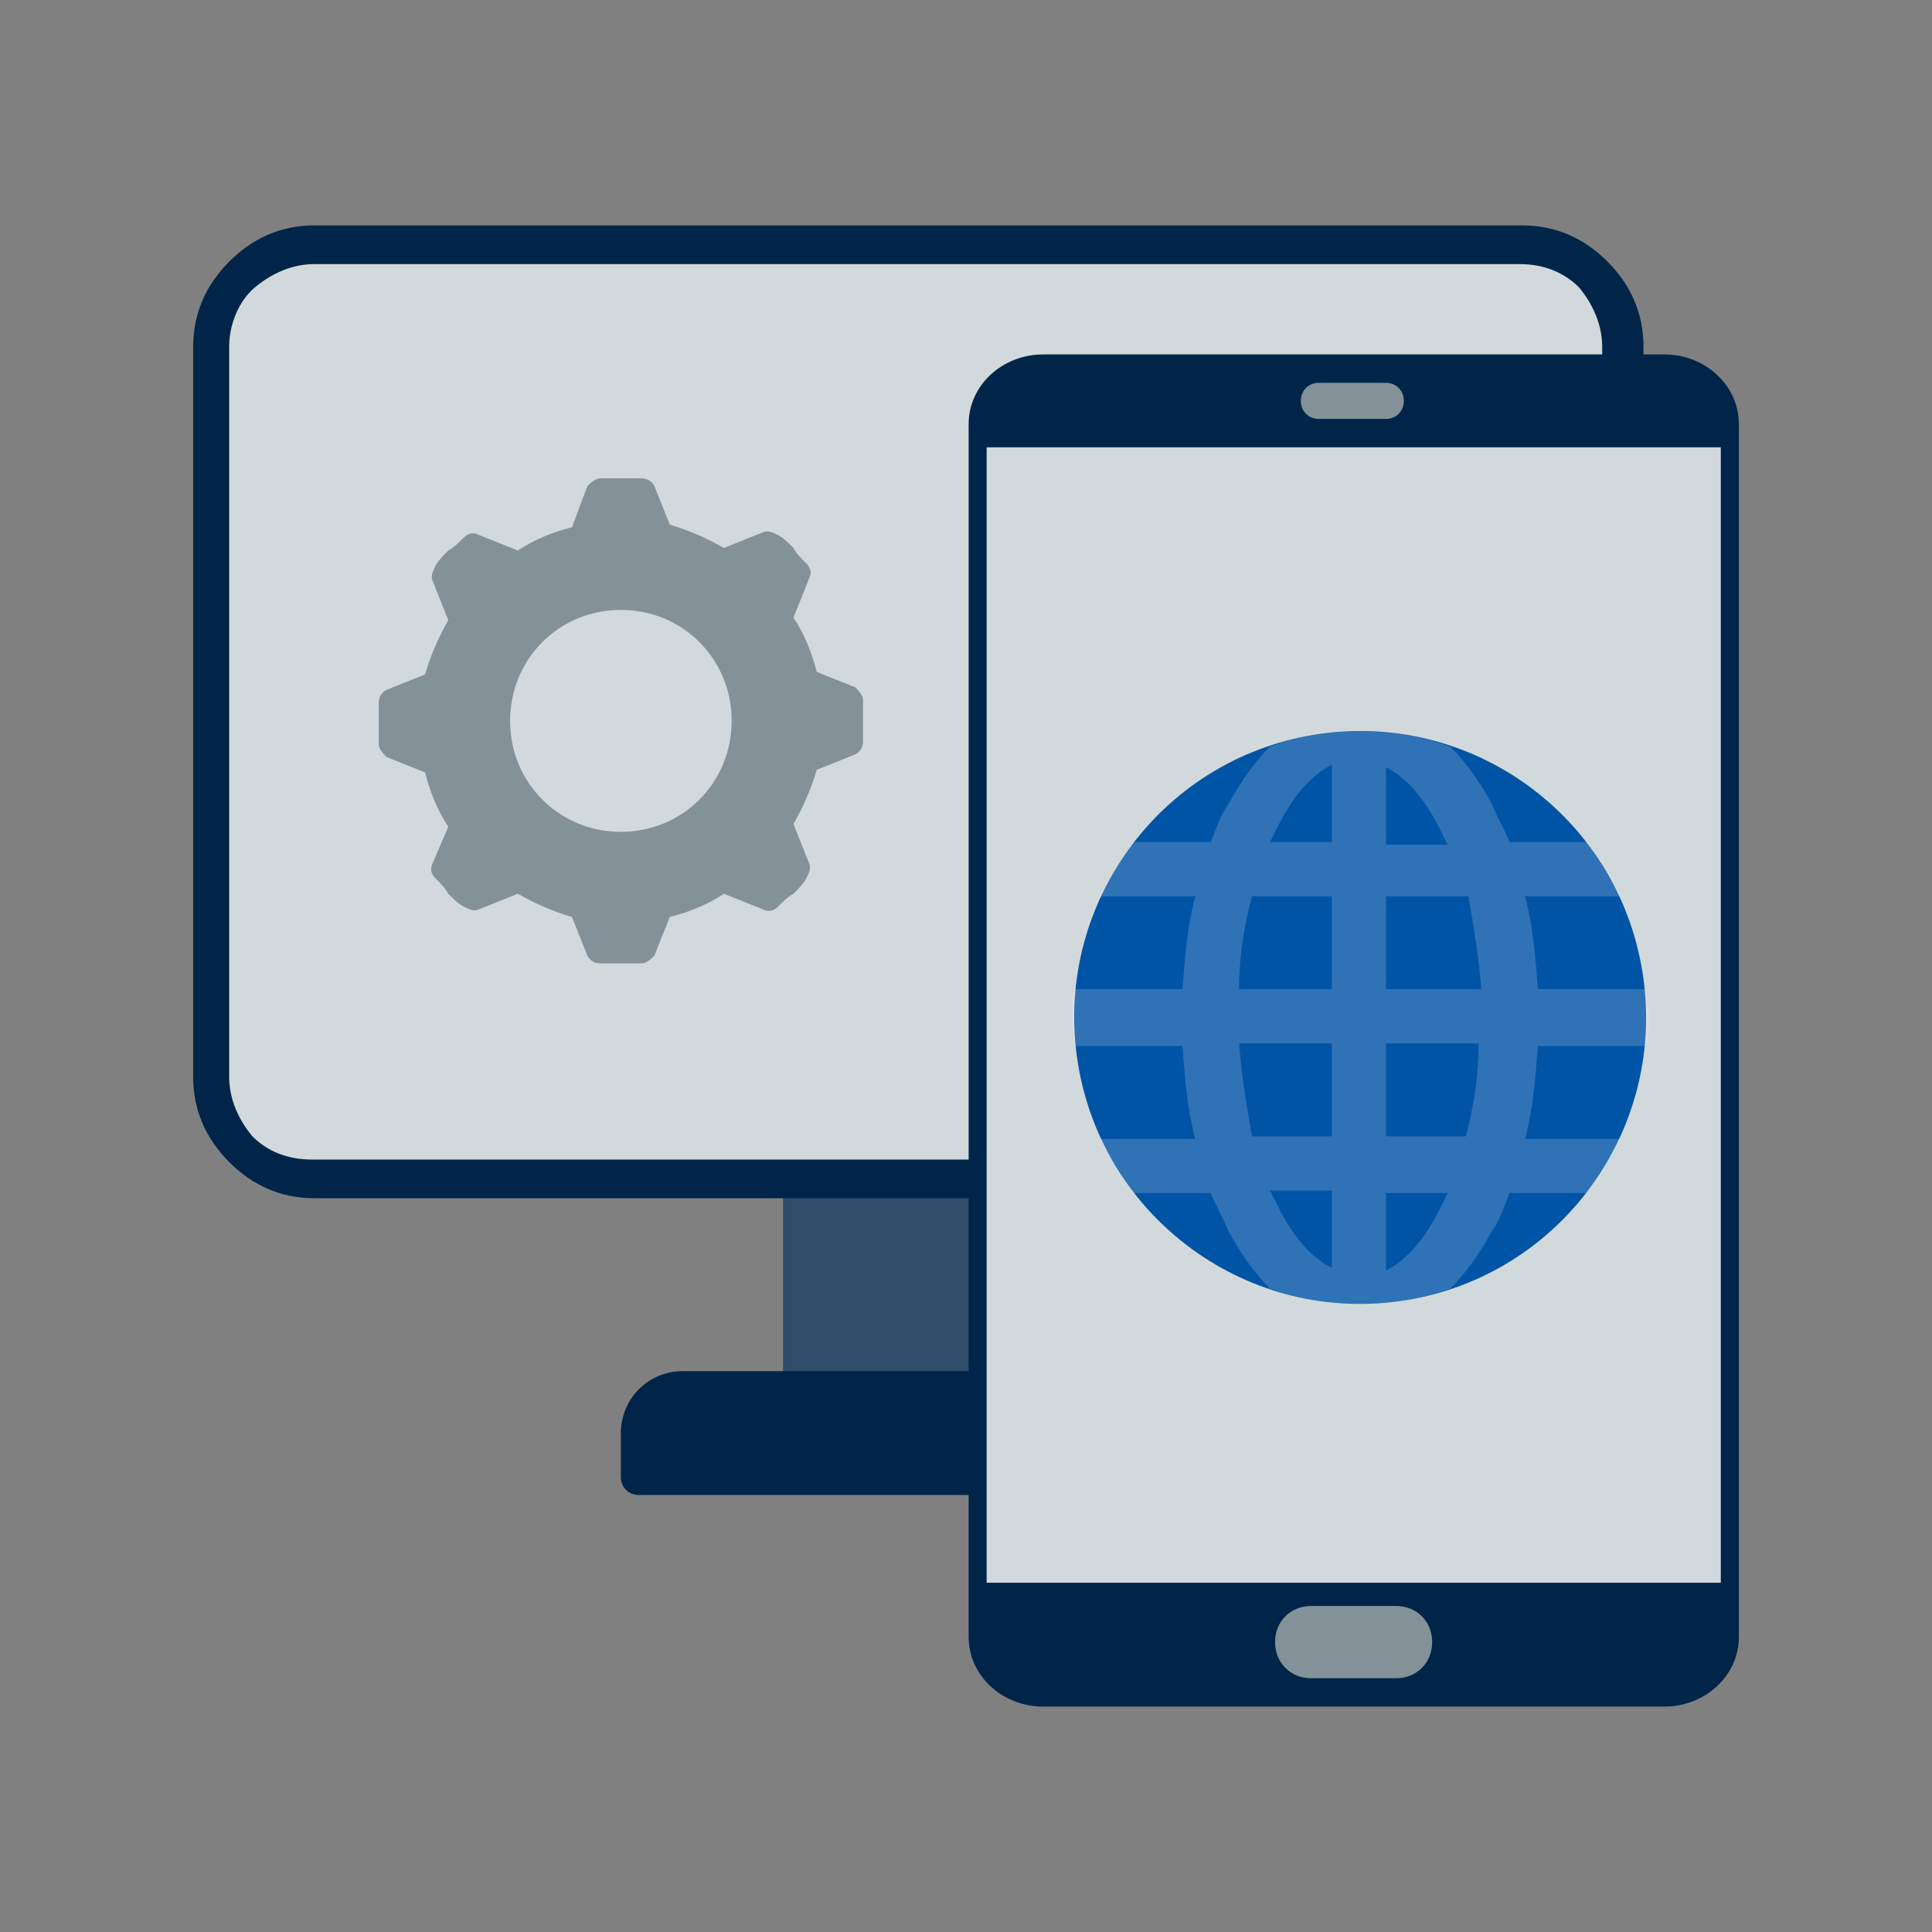 <svg width="60" height="60" viewBox="0 0 60 60" fill="none" xmlns="http://www.w3.org/2000/svg">
<rect x="0" y="0" width="60" height="60" fill="#808080" stroke="none"/>
<path d="M32.08 36.01C32.4 36.01 32.64 36.251 32.64 36.571V43.063C32.64 43.383 32.4 43.624 32.08 43.624C30.08 43.624 27.28 43.624 24.88 43.624C24.56 43.624 24.32 43.383 24.32 43.063V36.571C24.32 36.251 24.56 36.01 24.88 36.01H32.08Z" fill="#002548"/>
<path opacity="0.19" d="M32.08 36.01C32.4 36.01 32.64 36.251 32.64 36.571V43.063C32.64 43.383 32.4 43.624 32.08 43.624C30.08 43.624 27.28 43.624 24.88 43.624C24.56 43.624 24.32 43.383 24.32 43.063V36.571C24.32 36.251 24.56 36.01 24.88 36.01H32.08Z" fill="#F9FAFB"/>
<path d="M9.76 37.212C8.72 37.212 7.84 36.812 7.12 36.091C6.4 35.369 6 34.488 6 33.446V10.767C6 9.725 6.4 8.843 7.12 8.122C7.84 7.401 8.72 7 9.76 7H47.28C48.32 7 49.2 7.401 49.92 8.122C50.64 8.843 51.04 9.725 51.04 10.767V33.446C51.04 34.488 50.64 35.369 49.92 36.091C49.2 36.812 48.32 37.212 47.28 37.212H9.76Z" fill="#002548"/>
<path d="M9.757 8.202C9.037 8.202 8.397 8.523 7.917 8.924C7.437 9.324 7.117 10.046 7.117 10.767V33.446C7.117 34.167 7.437 34.809 7.837 35.289C8.317 35.77 8.957 36.011 9.677 36.011H47.197C47.917 36.011 48.557 35.69 49.037 35.289C49.517 34.809 49.757 34.167 49.757 33.446V10.767C49.757 10.046 49.437 9.404 49.037 8.924C48.557 8.443 47.917 8.202 47.197 8.202H9.757Z" fill="#D2D9DC"/>
<path d="M37.041 46.429H19.841C19.521 46.429 19.281 46.188 19.281 45.868V44.505C19.281 43.944 19.521 43.463 19.841 43.143C20.161 42.822 20.641 42.582 21.201 42.582H35.681C36.241 42.582 36.721 42.822 37.041 43.143C37.361 43.463 37.601 43.944 37.601 44.505V45.868C37.681 46.188 37.361 46.429 37.041 46.429Z" fill="#002548"/>
<path fill-rule="evenodd" clip-rule="evenodd" d="M54.002 13.171C54.002 11.969 52.962 11.007 51.682 11.007H32.402C31.122 11.007 30.082 11.969 30.082 13.171V50.836C30.082 52.038 31.122 53 32.402 53H51.682C52.962 53 54.002 52.038 54.002 50.836V13.171Z" fill="#002548"/>
<path fill-rule="evenodd" clip-rule="evenodd" d="M30.641 13.892V49.153H53.441V13.892H30.641Z" fill="#D2D9DC"/>
<path fill-rule="evenodd" clip-rule="evenodd" d="M40.958 13.011C40.638 13.011 40.398 12.771 40.398 12.45C40.398 12.13 40.638 11.889 40.958 11.889H43.038C43.358 11.889 43.598 12.13 43.598 12.45C43.598 12.771 43.358 13.011 43.038 13.011H40.958Z" fill="#839299"/>
<path fill-rule="evenodd" clip-rule="evenodd" d="M43.358 49.875H40.718C40.078 49.875 39.598 50.356 39.598 50.997C39.598 51.638 40.078 52.119 40.718 52.119H43.358C43.998 52.119 44.478 51.638 44.478 50.997C44.478 50.356 43.998 49.875 43.358 49.875Z" fill="#839299"/>
<path d="M43.662 40.379C48.503 39.593 51.791 35.025 51.006 30.175C50.222 25.326 45.661 22.032 40.82 22.818C35.979 23.604 32.691 28.172 33.475 33.022C34.26 37.871 38.821 41.165 43.662 40.379Z" fill="#0054A6"/>
<path opacity="0.19" fill-rule="evenodd" clip-rule="evenodd" d="M42.241 22.707C43.201 22.707 44.161 22.868 45.041 23.188C45.521 23.669 45.921 24.23 46.321 24.951C46.481 25.352 46.721 25.753 46.881 26.154H49.281C49.681 26.715 50.001 27.275 50.321 27.836H47.361C47.601 28.718 47.681 29.68 47.761 30.721H51.121C51.121 30.962 51.201 31.282 51.201 31.603C51.201 31.924 51.201 32.164 51.121 32.484H47.761C47.681 33.526 47.601 34.488 47.361 35.37H50.321C50.001 36.011 49.681 36.572 49.281 37.052H46.881C46.721 37.453 46.561 37.934 46.321 38.255C45.921 38.976 45.521 39.537 45.041 40.018C44.161 40.338 43.201 40.498 42.241 40.498C41.281 40.498 40.321 40.338 39.441 40.018C38.961 39.537 38.561 38.976 38.161 38.255C38.001 37.854 37.761 37.453 37.601 37.052H35.201C34.801 36.492 34.481 35.931 34.161 35.37H37.121C36.881 34.488 36.801 33.526 36.721 32.484H33.361C33.361 32.244 33.281 31.924 33.281 31.603C33.281 31.282 33.281 31.042 33.361 30.721H36.721C36.801 29.68 36.881 28.718 37.121 27.836H34.161C34.481 27.195 34.801 26.634 35.201 26.154H37.601C37.761 25.753 37.921 25.272 38.161 24.951C38.561 24.23 38.961 23.669 39.441 23.188C40.321 22.868 41.281 22.707 42.241 22.707ZM43.041 23.829V26.234H44.961C44.881 26.073 44.801 25.913 44.721 25.753C44.241 24.791 43.681 24.15 43.041 23.829ZM43.041 27.836V30.721H46.001C45.921 29.68 45.761 28.718 45.601 27.836H43.041ZM43.041 32.404V35.289H45.521C45.761 34.408 45.921 33.446 45.921 32.404H43.041ZM43.041 37.052V39.457C43.681 39.136 44.241 38.495 44.721 37.533C44.801 37.373 44.881 37.213 44.961 37.052H43.041ZM41.361 39.377V36.972H39.441C39.521 37.133 39.601 37.293 39.681 37.453C40.161 38.415 40.721 39.056 41.361 39.377ZM41.361 35.289V32.404H38.481C38.561 33.446 38.721 34.408 38.881 35.289H41.361ZM41.361 30.721V27.836H38.881C38.641 28.718 38.481 29.68 38.481 30.721H41.361ZM41.361 26.154V23.749C40.721 24.07 40.161 24.711 39.681 25.673C39.601 25.833 39.521 25.993 39.441 26.154H41.361Z" fill="#F9FAFB"/>
<path d="M26.802 21.745C26.802 21.585 26.642 21.425 26.562 21.345L25.362 20.864C25.202 20.223 24.962 19.662 24.642 19.181L25.122 17.979C25.202 17.819 25.202 17.658 25.042 17.498C24.882 17.338 24.722 17.178 24.642 17.017C24.482 16.857 24.322 16.697 24.162 16.617C24.002 16.536 23.842 16.456 23.682 16.536L22.482 17.017C21.922 16.697 21.362 16.456 20.802 16.296L20.322 15.094C20.242 14.934 20.082 14.854 19.922 14.854C19.682 14.854 19.522 14.854 19.282 14.854C19.042 14.854 18.882 14.854 18.642 14.854C18.482 14.854 18.322 15.014 18.242 15.094L17.762 16.376C17.122 16.536 16.562 16.777 16.082 17.097L14.882 16.617C14.722 16.536 14.562 16.536 14.402 16.697C14.242 16.857 14.082 17.017 13.922 17.097C13.762 17.258 13.602 17.418 13.522 17.578C13.442 17.738 13.362 17.899 13.442 18.059L13.922 19.261C13.602 19.822 13.362 20.383 13.202 20.944L12.002 21.425C11.842 21.505 11.762 21.665 11.762 21.826C11.762 22.066 11.762 22.226 11.762 22.467C11.762 22.707 11.762 22.867 11.762 23.108C11.762 23.268 11.922 23.428 12.002 23.509L13.202 23.989C13.362 24.631 13.602 25.192 13.922 25.672L13.442 26.794C13.362 26.955 13.362 27.115 13.522 27.275C13.682 27.435 13.842 27.596 13.922 27.756C14.082 27.916 14.242 28.076 14.402 28.157C14.562 28.237 14.722 28.317 14.882 28.237L16.082 27.756C16.642 28.076 17.202 28.317 17.762 28.477L18.242 29.679C18.322 29.84 18.482 29.92 18.642 29.92C18.882 29.92 19.042 29.92 19.282 29.92C19.522 29.92 19.682 29.92 19.922 29.92C20.082 29.92 20.242 29.759 20.322 29.679L20.802 28.477C21.442 28.317 22.002 28.076 22.482 27.756L23.682 28.237C23.842 28.317 24.002 28.317 24.162 28.157C24.322 27.996 24.482 27.836 24.642 27.756C24.802 27.596 24.962 27.435 25.042 27.275C25.122 27.115 25.202 26.955 25.122 26.794L24.642 25.592C24.962 25.031 25.202 24.47 25.362 23.909L26.562 23.428C26.722 23.348 26.802 23.188 26.802 23.028C26.802 22.787 26.802 22.627 26.802 22.387C26.802 22.226 26.802 21.986 26.802 21.745ZM19.282 25.833C17.362 25.833 15.842 24.31 15.842 22.387C15.842 20.463 17.362 18.941 19.282 18.941C21.202 18.941 22.722 20.463 22.722 22.387C22.722 24.31 21.202 25.833 19.282 25.833Z" fill="#839299"/>
</svg>
